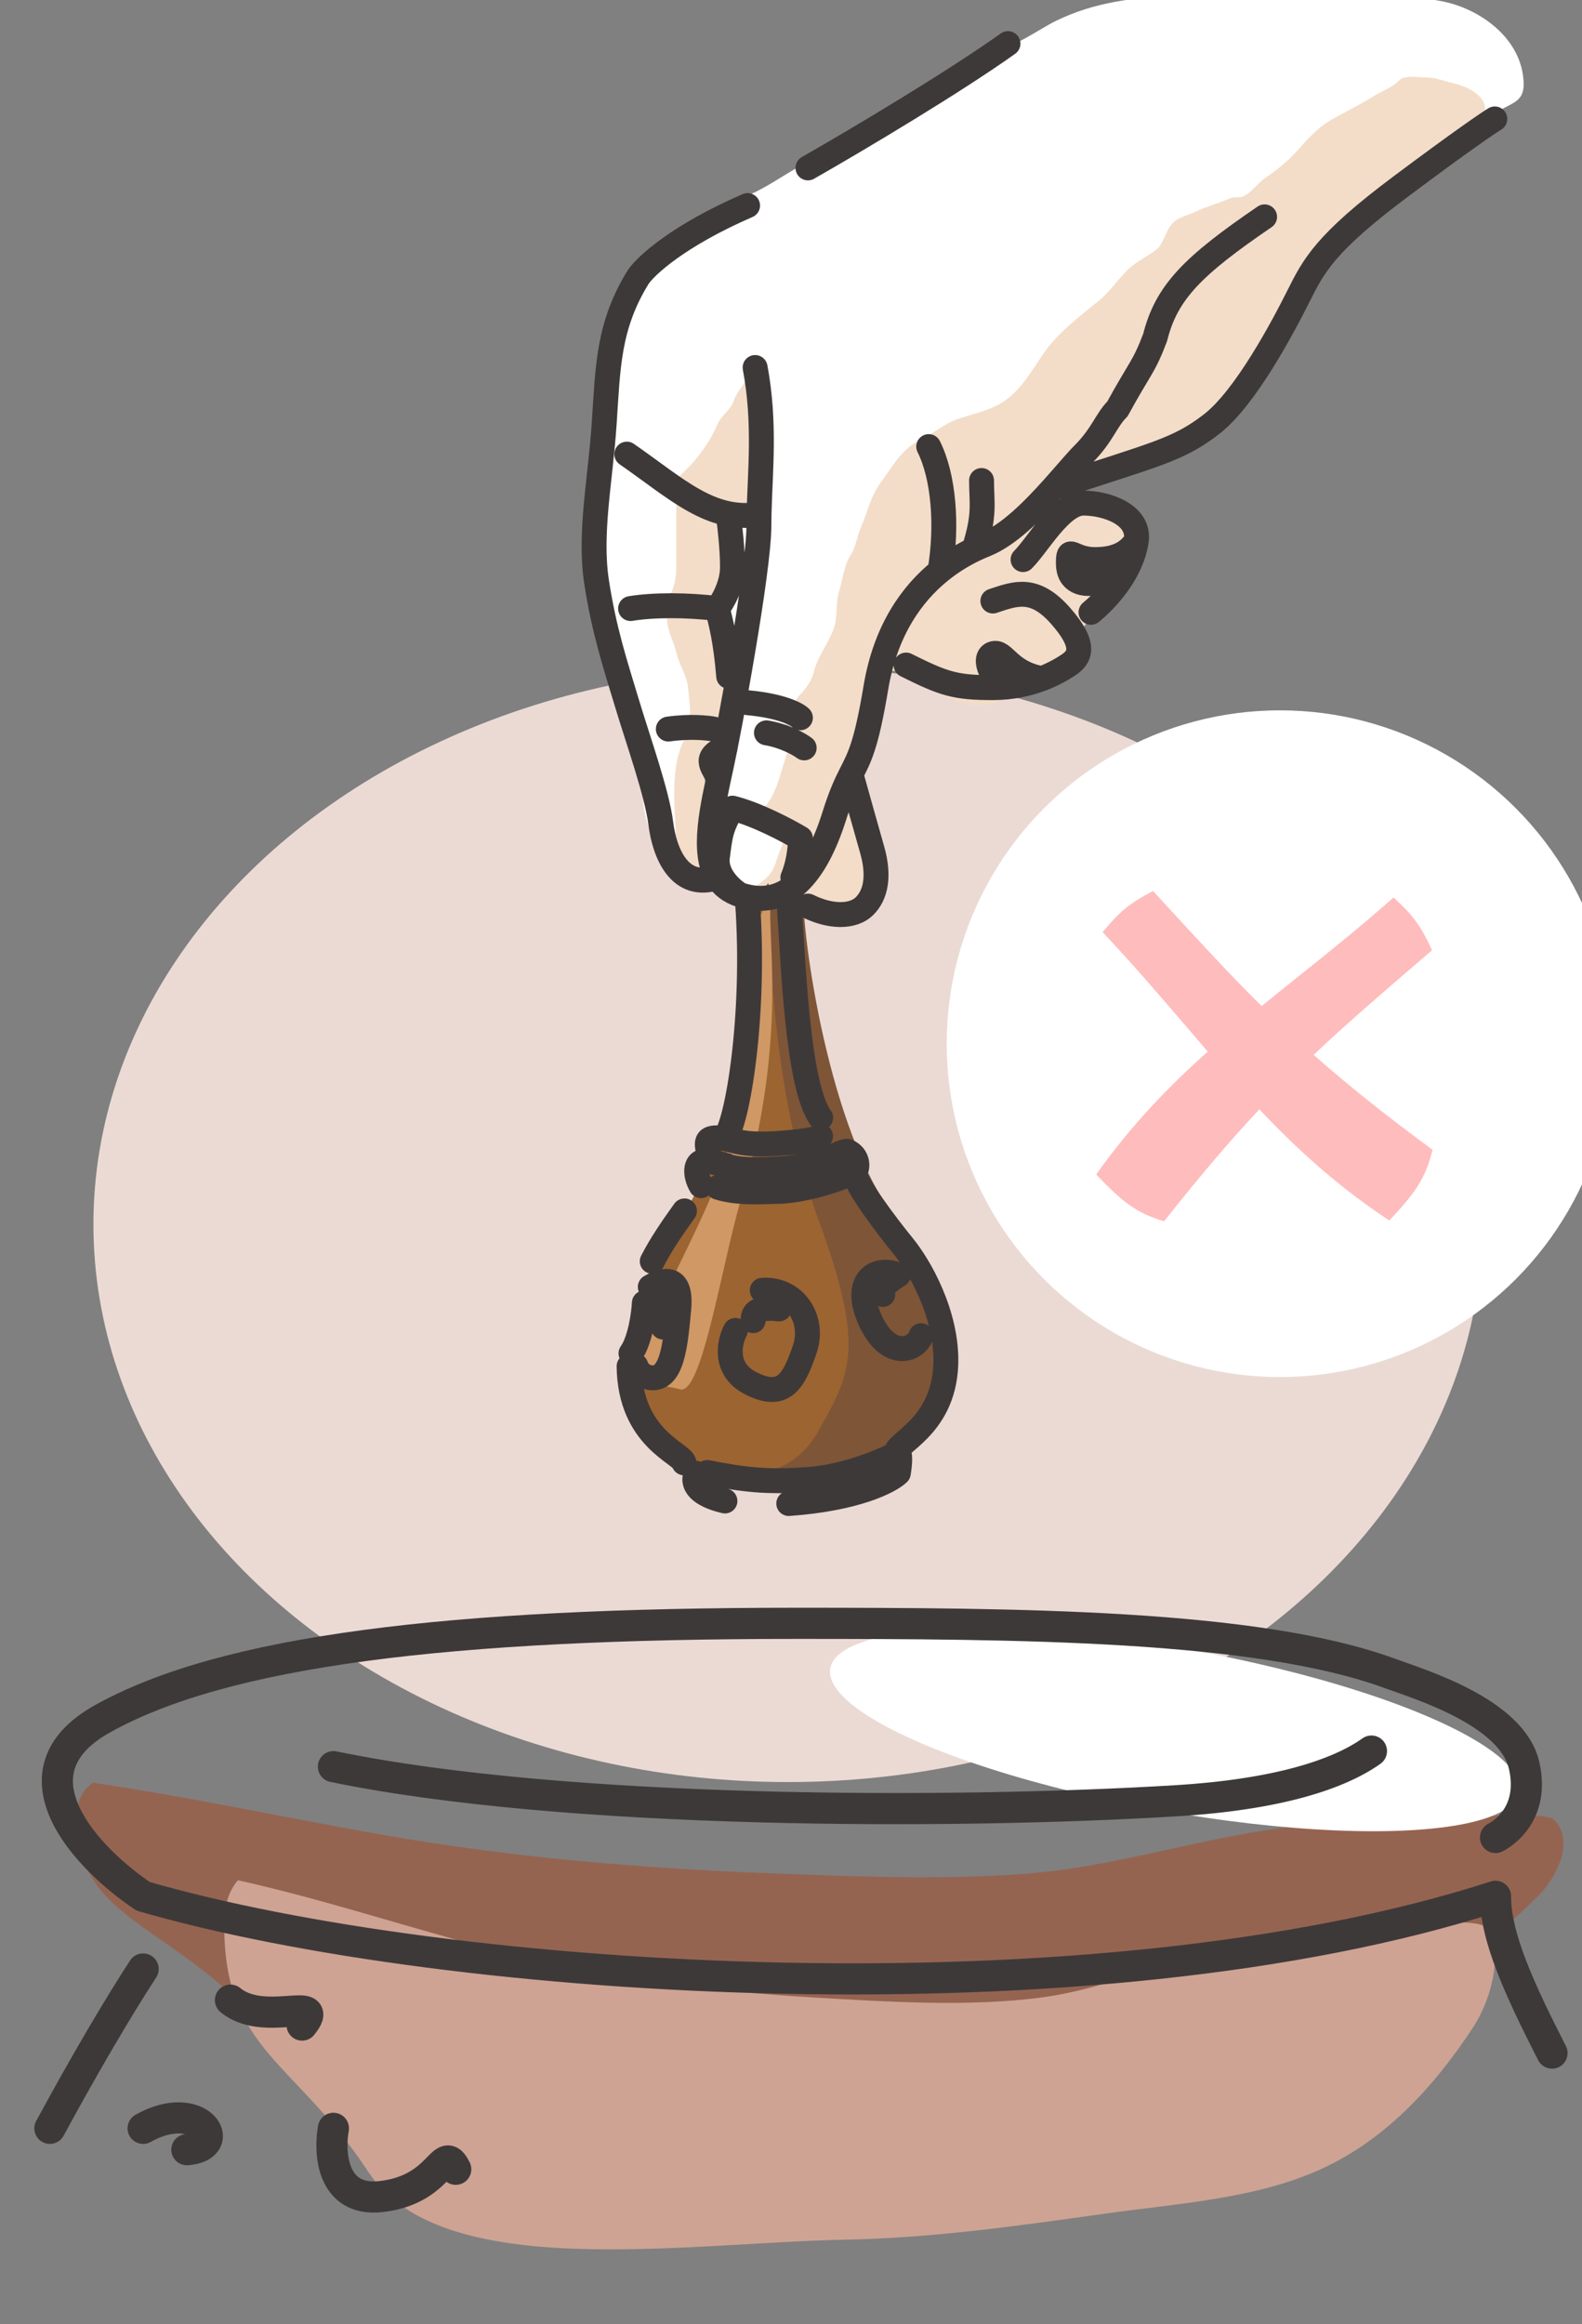 <svg width="254" height="373" viewBox="0 0 254 373" fill="none" xmlns="http://www.w3.org/2000/svg">
<rect x="0" y="0" width="254" height="373" fill="#808080" stroke="none"/>
<g clip-path="url(#clip0)">
<ellipse cx="126.5" cy="196.5" rx="111.5" ry="89.5" fill="#EBDAD4"/>
<path d="M126.985 27.5C137.636 21.11 151.867 17.47 159.5 8C162.26 8 166.841 4.698 169.33 3.454C172.456 1.89 175.776 0.874 179.23 0.26C185.147 -0.792 190.896 -1.017 196.921 -1.017C208.289 -1.017 219.921 -1.844 231.155 0.132C237.566 1.26 244.437 6.184 244.631 13.353C244.726 16.841 242.01 16.472 239.713 18.527C236.544 21.363 231.781 24.518 227.706 25.999C222.591 27.859 218.735 32.927 215.028 36.633C211.968 39.694 210.104 42.787 207.843 46.246C205.631 49.629 203.77 53.122 201.52 56.465C199.526 59.427 198.867 63.001 196.347 65.662C194.595 67.511 193.056 69.161 191.173 70.835C189.831 72.028 187.728 72.293 186.255 73.134C183.843 74.513 180.863 75.529 178.24 76.328C176.043 76.996 172.481 76.546 173.386 79.713C174.117 82.273 181.345 83.096 181.401 84.056C181.611 87.618 180.942 91.412 178.527 93.828C175.766 96.589 174.311 99.29 172.779 102.737C169.295 110.576 157.39 109.738 150.361 109.348C148.733 109.257 147.231 107.254 145.763 106.601C143.996 105.816 141.101 108.128 139.887 109.22C136.625 112.156 136.566 118.578 136.566 122.824C136.566 124.772 137.14 126.443 137.14 128.317C137.14 130.555 138.865 132.714 138.865 134.927V145.274C138.865 150.815 131.239 144.412 128.263 144.412C124.584 144.412 122.484 142.112 118.746 142.112C116.942 142.112 115.445 142.791 113.573 142.687C112.129 142.607 107.846 139.893 107.122 138.663C105.025 135.098 103.226 131.677 103.226 127.486C103.226 120.985 101.12 115.82 99.745 109.635C99.474 108.412 98.345 107.077 97.925 105.771C97.618 104.817 97.665 103.59 97.191 102.737C96.286 101.108 96.969 98.031 96.903 96.255C96.75 92.113 94.604 87.99 94.604 83.928C94.604 79.762 94.538 75.031 96.041 71.122C96.907 68.871 96.102 66.013 96.616 63.65C97.141 61.235 96.903 58.641 96.903 56.177C96.903 52.709 98.026 47.423 100.352 44.968C103.706 41.428 107.881 39.164 111.274 35.771C113.283 33.762 116.806 32.598 119.449 31.62C121.992 30.678 124.688 28.879 126.985 27.5Z" fill="white"/>
<path d="M109.787 118.845C107.273 123.873 108.597 131.489 108.597 136.78C110.442 141.922 114.336 142.912 114.507 136.965C114.507 133.093 115.984 129.24 115.984 125.329C115.984 123.422 116.723 121.724 116.723 119.871V113.715C116.723 109.78 115.984 105.922 115.984 102.059C115.984 100.3 115.397 97.369 116.066 95.78C116.637 94.423 117.092 92.288 117.092 90.793C117.092 88.332 116.019 84.067 118.754 82.852C122.252 81.297 121.525 77.254 121.525 74.171C121.525 71.995 120.786 69.967 120.786 67.79C120.786 66.37 120.851 64.934 120.704 63.521C120.654 63.039 120.464 60.504 120.232 60.689C119.579 61.212 118.088 63.39 117.851 64.219C117.421 65.726 115.792 66.649 115.163 68.159C114.205 70.459 112.514 72.93 110.813 74.725C110.237 75.333 108.058 77.228 108.412 77.865C108.903 78.75 108.597 80.374 108.597 81.374V90.608C108.597 92.274 108.414 93.846 107.653 95.369C106.993 96.689 107.119 97.888 107.119 99.473C107.119 101.178 108.23 103.088 108.617 104.829C109.009 106.593 110.254 108.39 110.443 110.185C110.776 113.349 111.235 115.948 109.787 118.845Z" fill="#F3DDC8"/>
<path d="M124.643 138.187C123.944 140.547 122.556 141.495 120.273 142.854C121.168 142.854 122.174 144.936 122.951 145.367C123.575 145.714 124.347 145.364 125.004 145.663C125.576 145.923 126.271 146.112 126.877 146.337C130.012 147.498 133.87 149.125 137.13 147.585C139.567 146.434 139.956 145.045 139.956 142.41C139.956 140.801 139.753 138.539 139.298 137.005L139.274 136.922C138.044 132.771 136.652 128.073 137.606 123.778C137.893 122.489 138.348 121.483 139.068 120.312C140.524 117.947 140.286 114.307 140.974 111.653C141.382 110.079 141.369 107.661 143.505 107.661C144.988 107.661 146.066 108.092 147.201 108.975C148.79 110.211 150.756 111.322 152.607 112.097C155.901 113.476 158.094 113.44 161.413 112.245C164.124 111.269 167.047 110.424 169.464 108.844C170.466 108.188 172.342 106.895 172.487 105.591C172.643 104.181 173.328 102.8 173.67 101.434C174.064 99.856 175.648 99.128 176.693 97.967C178.218 96.273 179.363 94.384 180.767 92.578C182.308 90.597 182.146 88.535 181.589 86.138C181.428 85.446 180.976 84.24 180.472 83.706C180.055 83.265 179.349 83.115 178.993 82.671C178.303 81.808 175.647 82.313 174.623 81.997C173.712 81.717 173.19 81.599 172.355 80.979C172.203 80.865 170.241 79.172 170.877 78.991C173.156 78.339 175.474 77.745 177.679 76.756C182.698 74.506 187.442 71.736 192.449 69.511C195.088 68.338 196.676 65.209 198.577 63.234C200.349 61.395 201.731 59.313 203.178 57.254C204.218 55.773 204.371 53.648 205.018 51.996C205.616 50.469 206.491 49.084 207.219 47.626C208.567 44.931 210.858 43.444 213.003 41.416C214.512 39.988 216.37 38.917 217.965 37.571C219.221 36.51 220.109 35.008 221.3 33.891C223.552 31.779 225.821 29.995 228.233 28.107C230.698 26.179 232.669 23.683 235.249 21.897C236.478 21.046 237.519 20.191 238.141 18.792C239.515 15.7 235.774 13.896 233.261 13.337C231.749 13.001 230.548 12.433 228.973 12.433C227.796 12.433 225.57 11.991 224.684 12.877C223.425 14.137 222.098 14.477 220.626 15.391C218.289 16.841 215.752 18.054 213.364 19.465C211.493 20.571 209.808 22.467 208.37 24.086L208.271 24.197C206.69 25.976 204.901 27.356 202.948 28.699C201.864 29.444 200.362 31.656 198.955 31.656C198.343 31.656 197.888 31.638 197.329 31.886C195.592 32.658 193.635 33.156 191.841 34.022C190.33 34.752 188.861 34.858 187.865 36.322C187.112 37.43 186.679 39.266 185.647 40.068C184.364 41.067 182.558 41.94 181.425 42.96C179.635 44.571 178.281 46.755 176.446 48.25C173.332 50.788 169.873 53.373 167.607 56.646C165.351 59.905 163.455 63.57 159.573 65.305C157.773 66.109 155.738 66.6 153.855 67.21C151.908 67.842 149.979 69.473 148.105 70.381C144.741 72.012 143.476 74.608 141.369 77.496C139.723 79.751 139.264 82.305 138.181 84.741C137.627 85.989 137.377 87.894 136.637 88.964C135.537 90.552 135.266 93.146 134.698 95.01C134.12 96.907 134.537 98.955 133.877 100.842C133.04 103.233 131.362 105.174 130.722 107.661C130.317 109.235 129.489 110.438 128.422 111.505C127.123 112.805 127.646 114.295 127.223 115.777C127.022 116.478 125.531 115.875 126.204 116.697C126.811 117.44 126.935 119.496 126.582 120.378C125.344 123.472 125.042 126.655 122.934 129.365C122.157 130.364 120.964 131.911 123.099 131.911C124.29 131.911 126.377 132.611 126.04 134.129C125.738 135.488 125.042 136.842 124.643 138.187Z" fill="#F3DDC8"/>
<path d="M105.122 203.289C116.511 183.482 118.009 180.876 120.5 146C123.333 143.167 129 138.9 129 144.5C129 151.5 133.5 184 145 197C156.5 210 152.5 219.5 147.5 228.5C142.5 237.5 117.5 237 111 235.5C104.5 234 93.5 223.5 105 203.5L105.122 203.289Z" fill="#7E5537"/>
<path d="M105.122 203.289C116.511 183.482 118.009 180.876 120.5 146C123.333 143.167 123.5 138.9 123.5 144.5C123.5 151.5 124 175.5 131.5 196C139 216.5 136.5 220.5 131.5 229.5C126.5 238.5 117.5 237 111 235.5C104.5 234 93.5 223.5 105 203.5L105.122 203.289Z" fill="#9C6431"/>
<path d="M108.469 204.18C117.889 184.807 119.128 182.259 121.188 148.146C123.531 145.375 123.669 141.202 123.669 146.679C123.669 153.526 125.737 168.197 119.534 190.693C116.226 200.474 112.917 223.948 109.196 222.97C103.82 221.503 98.858 223.948 108.369 204.387L108.469 204.18Z" fill="#CF9865"/>
<path d="M118.815 143.601C126.086 146.019 130.934 140.579 133.964 130.908C135.032 127.498 135.875 125.741 136.624 124.26M118.815 143.601C117.12 143.038 115.951 142.08 115.18 140.835M118.815 143.601C117.452 142.796 114.818 140.458 115.18 137.557C115.632 133.931 115.785 132.722 117.603 129.699C121.481 130.667 126.49 133.326 128.51 134.535C128.51 137.436 127.702 139.944 127.298 140.835M203.039 34.804C191.526 42.661 187.285 46.892 185.468 54.146C183.65 58.981 183.043 58.981 179.408 65.63C177.59 67.443 176.985 69.861 173.955 72.883C172.794 74.041 171.098 76.088 169.107 78.308M121.239 58.981C122.908 67.857 122.024 75.715 121.868 82.554M115.18 140.835C112.641 136.74 114.391 129.54 115.785 123.051C116.997 117.611 121.845 91.62 121.845 84.367C121.845 83.771 121.854 83.166 121.868 82.554M115.18 140.835C109.12 142.904 106.697 136.953 106.091 132.117C105.485 127.282 102.456 118.82 100.637 112.775C98.819 106.731 97.002 101.291 95.79 93.434C94.579 85.576 96.396 77.114 97.002 68.047C97.608 58.981 97.608 52.332 102.456 44.475C103.667 42.661 108.878 37.826 120.027 32.99M116.997 108.544C116.513 102.742 115.786 100.082 115.18 97.665M115.18 97.665C115.987 96.657 117.603 93.917 117.603 91.016C117.603 88.115 117.199 84.569 116.997 83.158M115.18 97.665C110.332 97.06 104.879 97.06 101.243 97.665M100.637 72.883C108.514 78.323 114.013 83.763 121.868 82.554M107.303 117.006C110.696 116.523 113.564 116.805 114.574 117.006M120.027 112.775C125.359 113.259 127.904 114.589 128.51 115.193M123.057 117.611C125.965 118.094 128.308 119.424 129.116 120.029M129.722 145.415C133.357 147.228 136.992 147.228 138.811 145.415C140.629 143.601 141.234 140.579 140.023 136.348C139.053 132.963 137.353 126.879 136.624 124.26M136.624 124.26C137.999 121.54 139.06 119.748 140.629 110.358C142.18 101.075 146.46 95.257 150.929 91.638M145.476 106.731C151.535 109.753 153.353 110.358 159.412 110.358C162.555 110.358 165.209 109.707 167.289 108.912M159.412 96.456C163.048 95.247 166.077 94.038 170.319 98.874C174.56 103.709 173.349 105.522 171.531 106.731C170.656 107.313 169.22 108.175 167.289 108.912M167.289 108.912C161.836 107.94 161.23 104.313 159.412 104.918C157.594 105.522 159.412 109.681 161.836 109.753M164.26 89.807C166.683 87.389 170.32 80.741 173.955 80.741C177.59 80.741 183.043 82.554 182.437 86.785M182.437 86.785C181.226 88.598 179.408 89.807 175.772 89.807C172.137 89.807 171.531 87.389 171.531 90.412C171.531 93.434 173.954 94.038 176.378 93.434C178.317 92.95 180.504 91.217 181.354 90.412M182.437 86.785C182.263 88.003 181.887 89.222 181.354 90.412M175.166 98.269C177.755 96.117 180.036 93.353 181.354 90.412M169.107 78.308C165.904 81.879 161.937 85.898 158.201 87.389C157.62 87.621 157.011 87.886 156.383 88.189M169.107 78.308C185.468 72.883 189.103 72.279 194.556 68.047C200.009 63.816 206.069 52.332 208.492 47.497C210.916 42.661 212.734 39.035 224.852 29.968C234.547 22.715 238.991 19.693 240.001 19.089M129.722 26.946C138.205 22.111 153.353 13.044 161.836 7M150.929 91.638C152.141 84.367 151.535 76.51 149.111 71.674M150.929 91.638C152.774 90.143 154.652 89.023 156.383 88.189M156.383 88.189C158.201 82.554 157.594 80.741 157.594 77.114" stroke="#3E3939" stroke-width="4" stroke-linecap="round" stroke-linejoin="round"/>
<path d="M126.64 241.298C137.483 240.529 142.884 237.723 144.229 236.417C144.444 235.19 144.7 232.84 144.003 233.253M144.003 233.253C143.132 233.769 136.548 236.962 129.771 237.442C122.994 237.923 119.557 237.486 113.57 236.321M144.003 233.253C143.213 231.719 151.442 229.319 151.847 219.07C152.17 210.871 147.443 202.954 145.04 200.021C142.469 196.872 137.292 190.078 137.15 188.089M137.15 188.089C137.794 187.708 137.926 185.525 136.005 184.764C134.424 184.876 132.536 187.054 125.307 187.567C119.524 187.977 117.12 187.39 116.642 187.046C115.186 186.705 114.642 186.499 114.099 186.416M137.15 188.089C134.294 189.427 129.631 190.894 125.564 191.182C123.37 191.187 118.787 191.663 115.302 190.548M147.878 214.355C147.135 216.679 142.714 218.355 139.762 211.978C136.809 205.601 140.489 203.069 144.232 204.62C141.844 206.153 141.65 206.621 141.73 207.75M109.827 234.769C109.488 233.203 101.146 230.843 101.003 219.27M109.896 194.338C107.936 197.062 106.163 199.642 104.724 202.427M112.559 190.288C111.526 188.544 111.607 186.495 112.962 186.398C113.463 186.363 113.781 186.368 114.099 186.416M114.099 186.416C113.705 184.075 112.689 182.557 115.19 182.607C115.614 182.615 115.982 182.66 116.334 182.727M111.763 236.449C110.794 238.789 113.392 240.194 116.393 240.89M122.384 207.079C127.579 206.71 130.887 211.699 129.192 216.589C127.497 221.479 125.915 224.77 120.494 221.975C116.157 219.739 117.074 215.405 118.075 213.517M104.408 206.537C106.587 205.247 109.491 204.587 108.974 210.074C108.458 215.562 107.989 221.727 104.31 221.08C103.101 220.867 102.427 220.121 102.084 219.193M101.309 217.204C102.794 215.1 103.359 210.927 103.456 209.103M131.745 182.341C131.761 182.567 130.438 183.115 125.017 183.499C119.39 183.898 118.056 183.053 116.334 182.727M116.334 182.727C118.433 180.332 121.315 162.888 120.026 144.81M115.18 124.864C115.065 123.41 112.32 121.725 116.391 120.029M126.692 144.81C127.352 154.075 127.986 174.204 131.762 179.387M106.102 208.007C106.593 209.789 106.543 212.064 106.457 212.978M125.094 210.066C122.577 209.791 120.786 210.145 120.915 211.953" stroke="#3E3939" stroke-width="4" stroke-linecap="round" stroke-linejoin="round"/>
<path d="M61.419 294.458C45.911 291.746 30.548 288.399 14.873 286.099C13.248 287.313 12.286 289.075 12.286 291.671C12.286 307.247 25.566 308.365 39.346 322.183C53.126 336.001 98.616 330.969 129.311 330.581C145.663 330.375 162.16 328.806 178.328 327.317C191.174 326.134 205.238 325.563 217.24 322.183C230.181 318.539 239.645 311.651 247.033 304.213C249.959 301.268 252.831 295.482 249.589 292.111C248.185 290.65 237.382 291.671 235.36 291.671C225.373 291.671 215.366 292.097 205.566 293.394C192.102 295.177 179.367 299.441 165.725 300.619C152.12 301.793 136.973 301.146 123.329 300.619C102.025 299.796 81.979 298.054 61.419 294.458Z" fill="#956451"/>
<path d="M77.984 312.596C64.734 309.08 51.605 304.741 38.212 301.759C36.823 303.333 36.001 305.617 36.001 308.983C36.001 329.179 47.349 330.628 59.123 348.544C70.898 366.46 109.77 359.936 135.998 359.433C149.971 359.165 164.067 357.132 177.883 355.201C188.86 353.667 200.878 352.926 211.133 348.544C222.191 343.819 230.278 334.889 236.592 325.245C239.092 321.426 241.546 313.925 238.775 309.553C237.576 307.66 228.345 308.983 226.617 308.983C218.083 308.983 209.532 309.535 201.158 311.217C189.653 313.529 178.771 319.058 167.114 320.585C155.488 322.107 142.546 321.268 130.887 320.585C112.682 319.518 95.553 317.259 77.984 312.596Z" fill="#CEA393"/>
<ellipse rx="56.206" ry="13.086" transform="matrix(0.984 0.176 -0.174 0.985 188.611 277.642)" fill="white"/>
<path d="M22.98 316C18.828 322.375 13.522 331.412 8.012 341.572M240.113 294.898C240.113 294.898 246.674 291.85 244.699 283.299C242.724 274.748 227.918 270.309 223.135 268.556C201.753 260.716 163.188 260.524 127.728 260.524C72.081 260.524 36.074 264.905 16.434 275.857C0.722 284.619 14.252 298.492 22.98 304.333C72.081 318.572 175.737 325.143 240.113 304.333C240.113 310.813 243.837 319.03 249.186 329.5M53.532 283.524C90.63 291.191 152.824 291.191 188.831 289C205.165 288.006 214.936 284.757 220.195 281.026M53.532 341.572C52.804 345.587 53.314 353.4 61.17 352.524C70.99 351.429 70.99 343.762 73.172 348.143M22.98 341.572C32 336.5 37 344.5 30 345M37 321C42.5 325.5 52.5 320 48.5 325" stroke="#3E3939" stroke-width="5" stroke-linecap="round" stroke-linejoin="round"/>
<circle cx="205.5" cy="167.5" r="53.5" fill="white"/>
<path fill-rule="evenodd" clip-rule="evenodd" d="M223.059 195.88C227.155 191.537 228.923 189.063 230 184.525C222.213 178.801 216.174 173.943 210.915 169.289C216.142 164.344 221.56 159.688 228.078 154.087C228.68 153.569 229.292 153.043 229.915 152.508C228.1 148.463 226.675 146.704 223.748 144.033C218.31 148.838 213.067 153.031 208.025 157.063C206.175 158.542 204.353 160 202.557 161.459C197.439 156.395 192.598 151.125 186.775 144.786C186.236 144.2 185.69 143.605 185.134 143C181.218 145.012 179.544 146.53 177.035 149.605C182.022 154.887 186.396 159.998 190.603 164.914C191.714 166.213 192.813 167.498 193.91 168.769C187.558 174.435 181.585 180.622 176 188.485C180.109 192.816 182.475 194.711 186.909 196C192.659 188.704 197.551 182.993 202.2 178.035C208.242 184.436 214.776 190.407 223.059 195.88Z" fill="#FFBCBC"/>
</g>
<defs>
<clipPath id="clip0">
<rect width="254" height="373" fill="white"/>
</clipPath>
</defs>
</svg>
